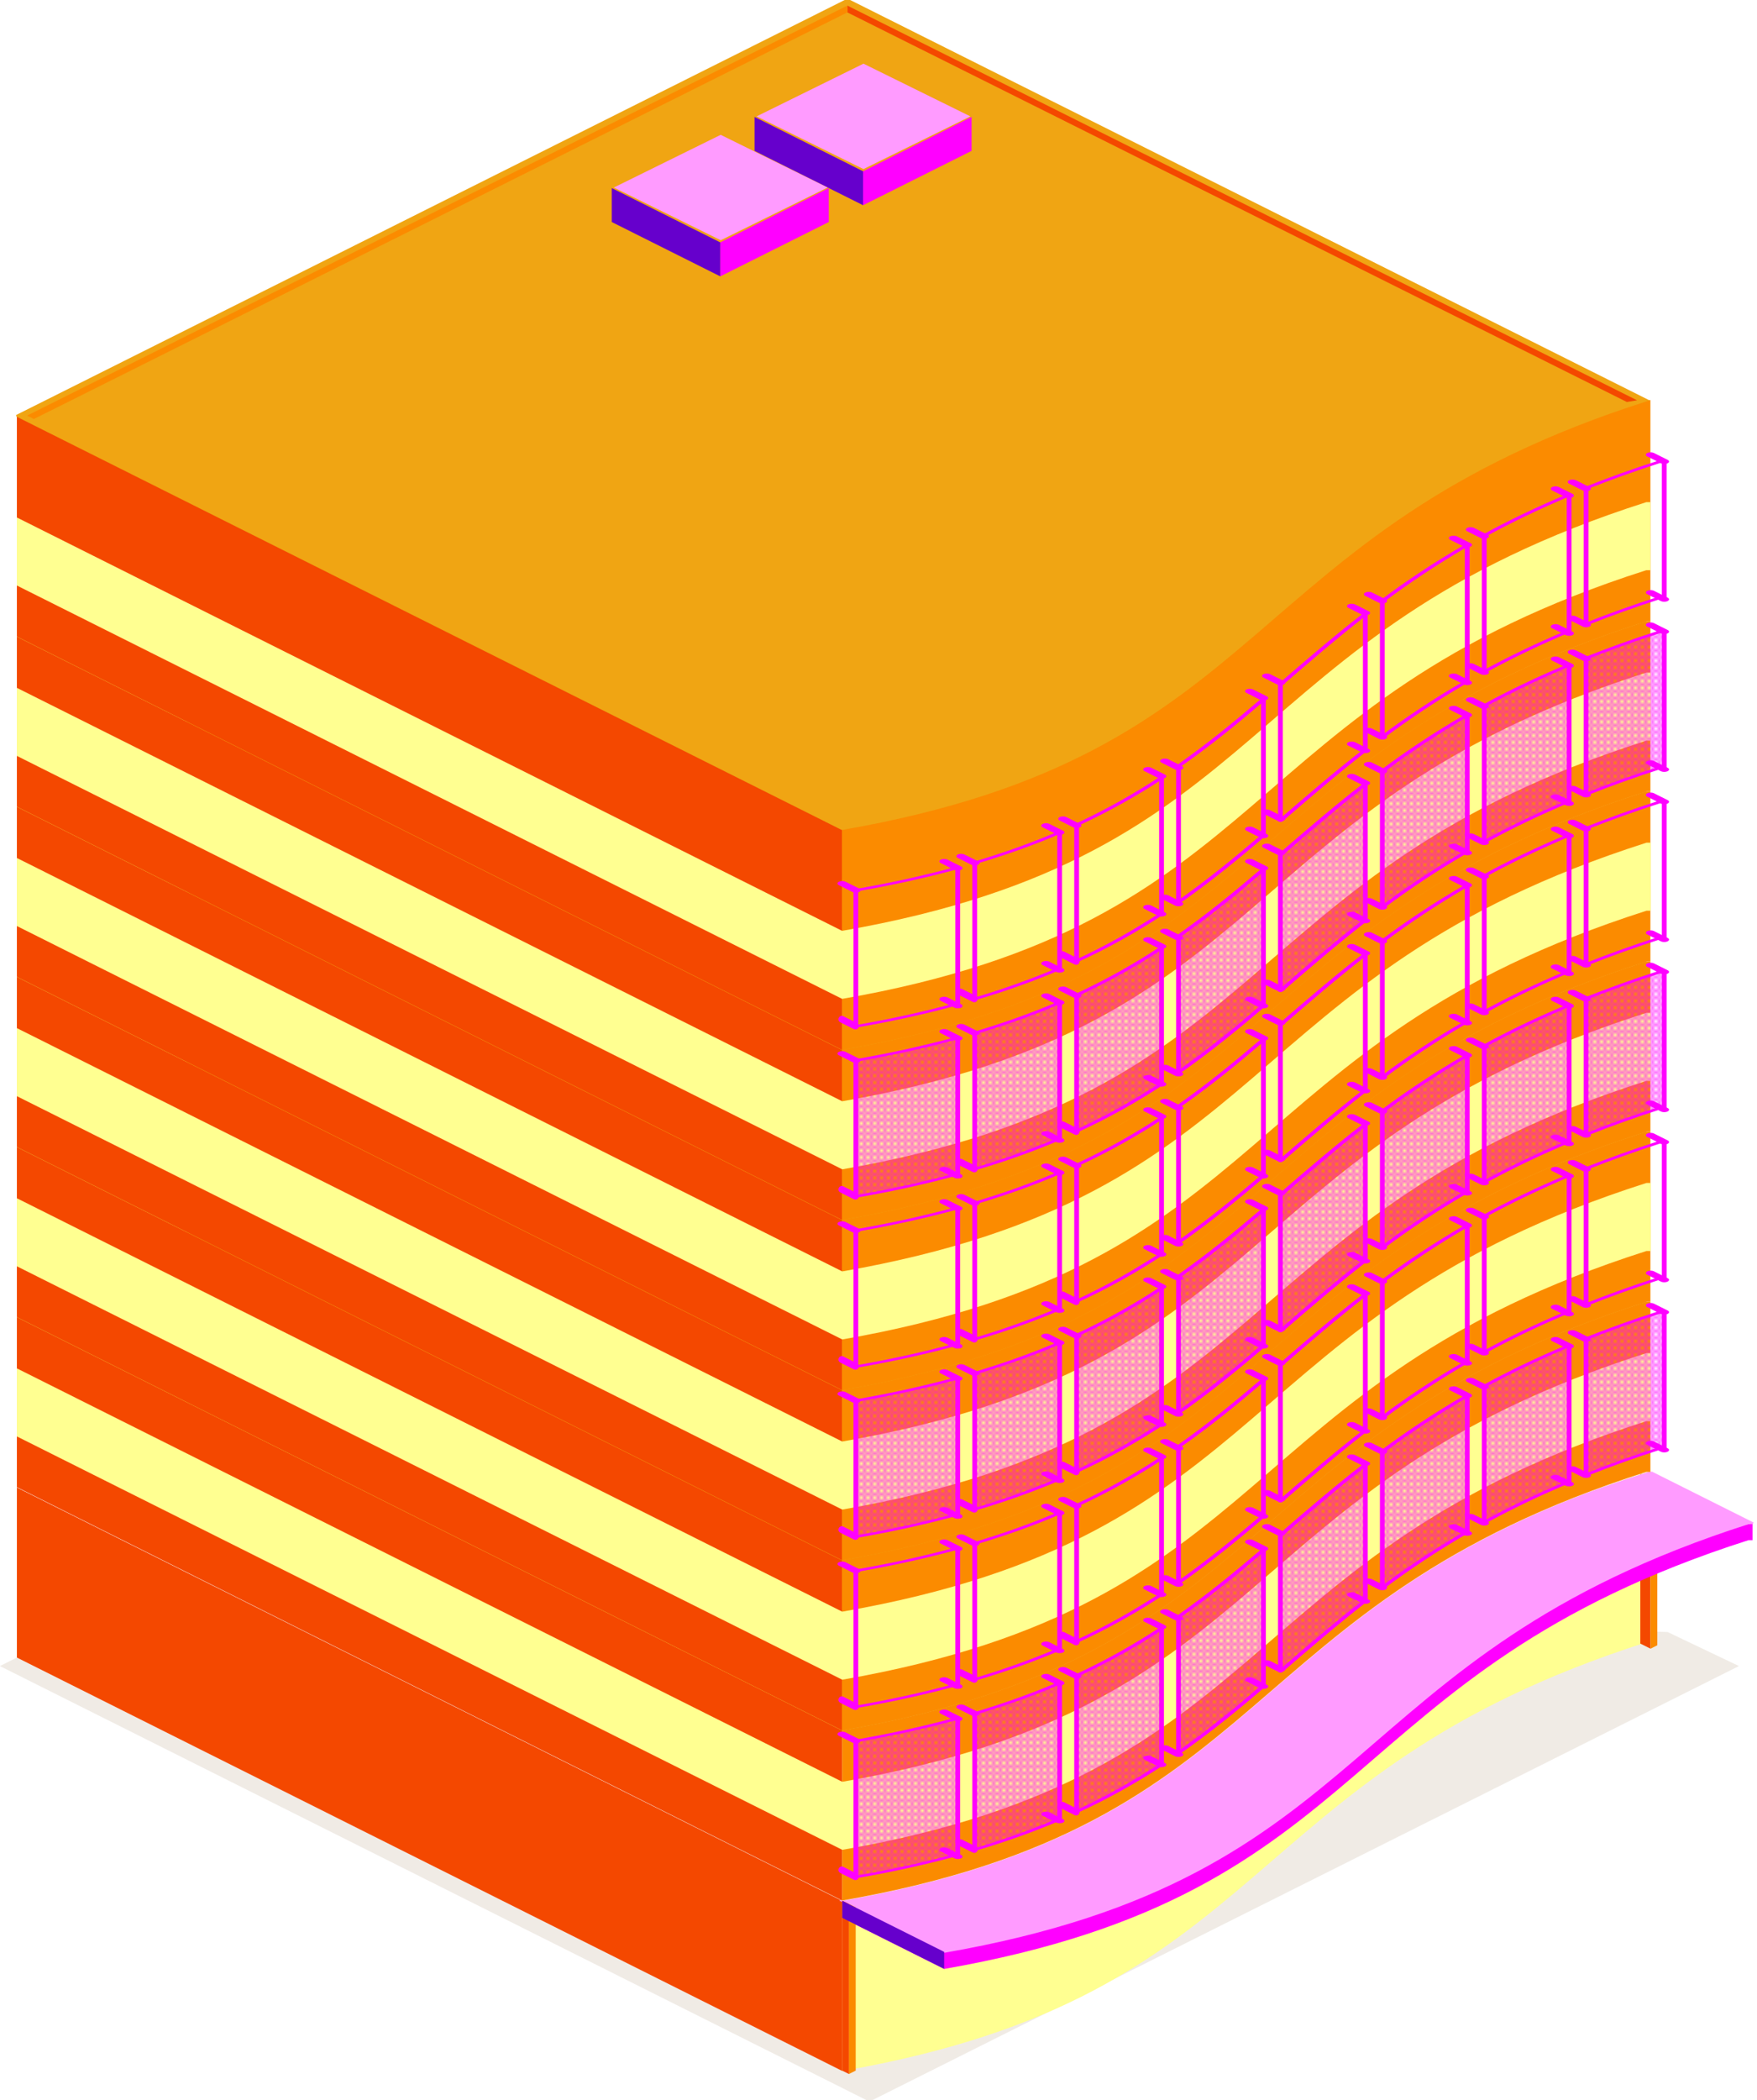 <?xml version="1.0" encoding="UTF-8" standalone="no"?>
<!-- Created with Inkscape (http://www.inkscape.org/) -->

<svg
   xmlns:dc="http://purl.org/dc/elements/1.1/"
   xmlns:cc="http://creativecommons.org/ns#"
   xmlns:rdf="http://www.w3.org/1999/02/22-rdf-syntax-ns#"
   xmlns:svg="http://www.w3.org/2000/svg"
   xmlns="http://www.w3.org/2000/svg"
   xmlns:xlink="http://www.w3.org/1999/xlink"
   xmlns:sodipodi="http://sodipodi.sourceforge.net/DTD/sodipodi-0.dtd"
   xmlns:inkscape="http://www.inkscape.org/namespaces/inkscape"
   width="517.206"
   height="618.06"
   id="svg2"
   version="1.1"
   inkscape:version="0.48.5 r10040"
   sodipodi:docname="2x2-commercial-2.svg">
  <defs
     id="defs4">
    <linearGradient
       inkscape:collect="always"
       id="linearGradient5459">
      <stop
         style="stop-color:#ffffff;stop-opacity:0.218"
         offset="0"
         id="stop5461" />
      <stop
         style="stop-color:#ffffff;stop-opacity:0;"
         offset="1"
         id="stop5463" />
    </linearGradient>
    <linearGradient
       inkscape:collect="always"
       id="linearGradient5449">
      <stop
         style="stop-color:#ffffff;stop-opacity:0.343"
         offset="0"
         id="stop5451" />
      <stop
         style="stop-color:#ffffff;stop-opacity:0;"
         offset="1"
         id="stop5453" />
    </linearGradient>
    <linearGradient
       inkscape:collect="always"
       id="linearGradient4802">
      <stop
         style="stop-color:#6e6e37;stop-opacity:1;"
         offset="0"
         id="stop4804" />
      <stop
         style="stop-color:#30331f;stop-opacity:1"
         offset="1"
         id="stop4806" />
    </linearGradient>
    <linearGradient
       inkscape:collect="always"
       xlink:href="#linearGradient4802"
       id="linearGradient6042"
       gradientUnits="userSpaceOnUse"
       x1="152.771"
       y1="560.222"
       x2="153.328"
       y2="560.222" />
    <linearGradient
       inkscape:collect="always"
       xlink:href="#linearGradient4802"
       id="linearGradient6044"
       gradientUnits="userSpaceOnUse"
       x1="152.771"
       y1="560.222"
       x2="153.328"
       y2="560.222" />
    <linearGradient
       inkscape:collect="always"
       xlink:href="#linearGradient4802"
       id="linearGradient6046"
       gradientUnits="userSpaceOnUse"
       x1="152.771"
       y1="560.222"
       x2="153.328"
       y2="560.222" />
    <linearGradient
       inkscape:collect="always"
       xlink:href="#linearGradient4802"
       id="linearGradient6048"
       gradientUnits="userSpaceOnUse"
       x1="152.771"
       y1="560.222"
       x2="153.328"
       y2="560.222" />
    <linearGradient
       inkscape:collect="always"
       xlink:href="#linearGradient4802"
       id="linearGradient6050"
       gradientUnits="userSpaceOnUse"
       x1="152.771"
       y1="560.222"
       x2="153.328"
       y2="560.222" />
    <linearGradient
       inkscape:collect="always"
       xlink:href="#linearGradient4802"
       id="linearGradient6052"
       gradientUnits="userSpaceOnUse"
       x1="152.771"
       y1="560.222"
       x2="153.328"
       y2="560.222" />
    <linearGradient
       y2="186"
       x2="110"
       y1="186"
       x1="85"
       gradientTransform="translate(-205,5)"
       gradientUnits="userSpaceOnUse"
       id="linearGradient3164"
       xlink:href="#linearGradient5518"
       inkscape:collect="always" />
    <linearGradient
       y2="186"
       x2="110"
       y1="186"
       x1="85"
       gradientTransform="translate(-205,25)"
       gradientUnits="userSpaceOnUse"
       id="linearGradient3161"
       xlink:href="#linearGradient5518"
       inkscape:collect="always" />
    <linearGradient
       y2="186"
       x2="110"
       y1="186"
       x1="85"
       gradientTransform="translate(-205,5)"
       gradientUnits="userSpaceOnUse"
       id="linearGradient3156"
       xlink:href="#linearGradient5518"
       inkscape:collect="always" />
    <linearGradient
       y2="171"
       x2="155"
       y1="171"
       x1="100"
       gradientTransform="translate(-236.038,10.669)"
       gradientUnits="userSpaceOnUse"
       id="linearGradient3152"
       xlink:href="#linearGradient4820"
       inkscape:collect="always" />
    <linearGradient
       y2="160.818"
       x2="140"
       y1="160.818"
       x1="115"
       gradientTransform="translate(-236.038,10.669)"
       gradientUnits="userSpaceOnUse"
       id="linearGradient3150"
       xlink:href="#linearGradient4820"
       inkscape:collect="always" />
    <linearGradient
       y2="264.513"
       x2="-74.66"
       y1="214.258"
       x1="-124.915"
       gradientTransform="matrix(0.895,-0.445,0.895,0.445,-236.038,10.669)"
       gradientUnits="userSpaceOnUse"
       id="linearGradient3147"
       xlink:href="#linearGradient4820"
       inkscape:collect="always" />
    <linearGradient
       y2="264.513"
       x2="-74.66"
       y1="214.258"
       x1="-124.915"
       gradientTransform="matrix(0.895,-0.445,0.895,0.445,-33.538,32.919)"
       gradientUnits="userSpaceOnUse"
       id="linearGradient3144"
       xlink:href="#linearGradient4820"
       inkscape:collect="always" />
    <linearGradient
       y2="171"
       x2="155"
       y1="171"
       x1="100"
       gradientTransform="translate(-33.538,32.919)"
       gradientUnits="userSpaceOnUse"
       id="linearGradient3142"
       xlink:href="#linearGradient4820"
       inkscape:collect="always" />
    <linearGradient
       y2="160.818"
       x2="140"
       y1="160.818"
       x1="115"
       gradientTransform="translate(-33.538,32.919)"
       gradientUnits="userSpaceOnUse"
       id="linearGradient3140"
       xlink:href="#linearGradient4820"
       inkscape:collect="always" />
    <linearGradient
       gradientTransform="matrix(0.895,-0.445,0.895,0.445,-31.038,38.919)"
       gradientUnits="userSpaceOnUse"
       xlink:href="#linearGradient4820"
       id="linearGradient3166"
       y2="264.513"
       x2="-74.66"
       y1="214.258"
       x1="-124.915" />
    <linearGradient
       gradientTransform="translate(0,5)"
       gradientUnits="userSpaceOnUse"
       xlink:href="#linearGradient5518"
       id="linearGradient3163"
       y2="186"
       x2="110"
       y1="186"
       x1="85" />
    <linearGradient
       gradientTransform="matrix(0.895,-0.445,0.895,0.445,-33.538,32.919)"
       gradientUnits="userSpaceOnUse"
       xlink:href="#linearGradient4820"
       id="linearGradient3130"
       y2="264.513"
       x2="-74.66"
       y1="214.258"
       x1="-124.915" />
    <linearGradient
       gradientTransform="translate(-33.538,32.919)"
       gradientUnits="userSpaceOnUse"
       xlink:href="#linearGradient4820"
       id="linearGradient3128"
       y2="171"
       x2="155"
       y1="171"
       x1="100" />
    <linearGradient
       gradientTransform="translate(-33.538,32.919)"
       gradientUnits="userSpaceOnUse"
       xlink:href="#linearGradient4820"
       id="linearGradient3126"
       y2="160.818"
       x2="140"
       y1="160.818"
       x1="115" />
    <linearGradient
       gradientTransform="translate(0,5)"
       gradientUnits="userSpaceOnUse"
       xlink:href="#linearGradient5518"
       id="linearGradient3124"
       y2="186"
       x2="110"
       y1="186"
       x1="85" />
    <linearGradient
       gradientTransform="matrix(0.895,-0.445,0.895,0.445,-31.038,38.919)"
       gradientUnits="userSpaceOnUse"
       xlink:href="#linearGradient4820"
       id="linearGradient3122"
       y2="264.513"
       x2="-74.66"
       y1="214.258"
       x1="-124.915" />
    <linearGradient
       gradientTransform="translate(0,5)"
       gradientUnits="userSpaceOnUse"
       xlink:href="#linearGradient5518"
       id="linearGradient5524"
       y2="186"
       x2="110"
       y1="186"
       x1="85" />
    <linearGradient
       gradientTransform="translate(-31.038,33.919)"
       gradientUnits="userSpaceOnUse"
       xlink:href="#linearGradient4820"
       id="linearGradient5514"
       y2="171"
       x2="155"
       y1="171"
       x1="100" />
    <linearGradient
       gradientTransform="translate(-31.038,33.919)"
       gradientUnits="userSpaceOnUse"
       xlink:href="#linearGradient4820"
       id="linearGradient5512"
       y2="160.818"
       x2="140"
       y1="160.818"
       x1="115" />
    <linearGradient
       gradientTransform="matrix(0.895,-0.445,0.895,0.445,-31.038,38.919)"
       gradientUnits="userSpaceOnUse"
       xlink:href="#linearGradient4820"
       id="linearGradient5509"
       y2="264.513"
       x2="-74.66"
       y1="214.258"
       x1="-124.915" />
    <linearGradient
       gradientTransform="matrix(0.895,-0.445,0.895,0.445,-33.538,32.919)"
       gradientUnits="userSpaceOnUse"
       xlink:href="#linearGradient4820"
       id="linearGradient5506"
       y2="264.513"
       x2="-74.66"
       y1="214.258"
       x1="-124.915" />
    <linearGradient
       gradientTransform="translate(-33.538,32.919)"
       gradientUnits="userSpaceOnUse"
       xlink:href="#linearGradient4820"
       id="linearGradient5504"
       y2="171"
       x2="155"
       y1="171"
       x1="100" />
    <linearGradient
       gradientTransform="translate(-33.538,32.919)"
       gradientUnits="userSpaceOnUse"
       xlink:href="#linearGradient4820"
       id="linearGradient5502"
       y2="160.818"
       x2="140"
       y1="160.818"
       x1="115" />
    <linearGradient
       gradientTransform="translate(143.525,143.525)"
       gradientUnits="userSpaceOnUse"
       xlink:href="#linearGradient4820"
       id="linearGradient5437"
       y2="264.513"
       x2="-74.66"
       y1="214.258"
       x1="-124.915" />
    <linearGradient
       gradientTransform="translate(257.033,0)"
       gradientUnits="userSpaceOnUse"
       xlink:href="#linearGradient4820"
       id="linearGradient5435"
       y2="171"
       x2="155"
       y1="171"
       x1="100" />
    <linearGradient
       gradientTransform="translate(257.033,0)"
       gradientUnits="userSpaceOnUse"
       xlink:href="#linearGradient4820"
       id="linearGradient5433"
       y2="160.818"
       x2="140"
       y1="160.818"
       x1="115" />
    <linearGradient
       gradientTransform="matrix(0.896,-0.444,0.896,0.444,257.033,0)"
       gradientUnits="userSpaceOnUse"
       xlink:href="#linearGradient4767"
       id="linearGradient5431"
       y2="293.129"
       x2="-136.867"
       y1="279.177"
       x1="-150.819" />
    <linearGradient
       gradientTransform="translate(87.371,199.679)"
       gradientUnits="userSpaceOnUse"
       xlink:href="#linearGradient4820"
       id="linearGradient5429"
       y2="264.513"
       x2="-74.66"
       y1="214.258"
       x1="-124.915" />
    <linearGradient
       gradientTransform="translate(257.033,50)"
       gradientUnits="userSpaceOnUse"
       xlink:href="#linearGradient4820"
       id="linearGradient5427"
       y2="171"
       x2="155"
       y1="171"
       x1="100" />
    <linearGradient
       gradientTransform="translate(257.033,50)"
       gradientUnits="userSpaceOnUse"
       xlink:href="#linearGradient4820"
       id="linearGradient5425"
       y2="160.818"
       x2="140"
       y1="160.818"
       x1="115" />
    <linearGradient
       id="linearGradient4767">
      <stop
         offset="0"
         style="stop-color:#6600cc;stop-opacity:1"
         id="stop4769" />
      <stop
         offset="1"
         style="stop-color:#ff00ff;stop-opacity:1"
         id="stop4771" />
    </linearGradient>
    <linearGradient
       id="linearGradient4820">
      <stop
         offset="0"
         style="stop-color:#f44800;stop-opacity:1"
         id="stop4822" />
      <stop
         offset="1"
         style="stop-color:#fb8b00;stop-opacity:1"
         id="stop4824" />
    </linearGradient>
    <linearGradient
       id="linearGradient5518">
      <stop
         offset="0"
         style="stop-color:#6600cc;stop-opacity:1"
         id="stop5520" />
      <stop
         offset="1"
         style="stop-color:#ff00ff;stop-opacity:1"
         id="stop5522" />
    </linearGradient>
    <linearGradient
       inkscape:collect="always"
       xlink:href="#linearGradient5449"
       id="linearGradient6391"
       gradientUnits="userSpaceOnUse"
       x1="517"
       y1="524.608"
       x2="526"
       y2="604.858"
       gradientTransform="matrix(4,0,0,4,-1341.04,-2370.053)" />
    <linearGradient
       inkscape:collect="always"
       xlink:href="#linearGradient5459"
       id="linearGradient6512"
       gradientUnits="userSpaceOnUse"
       x1="623.087"
       y1="598.013"
       x2="674.185"
       y2="651.222"
       gradientTransform="matrix(4,0,0,4,-1341.04,-2370.053)" />
    <linearGradient
       gradientUnits="userSpaceOnUse"
       y2="35.825"
       x2="169.278"
       y1="41.305"
       x1="167.261"
       id="linearGradient6729"
       xlink:href="#linearGradient6723"
       inkscape:collect="always" />
    <linearGradient
       gradientUnits="userSpaceOnUse"
       y2="37.195"
       x2="168.659"
       y1="38.697"
       x1="165.096"
       id="linearGradient6721"
       xlink:href="#linearGradient6715"
       inkscape:collect="always" />
    <linearGradient
       id="linearGradient6715"
       inkscape:collect="always">
      <stop
         id="stop6717"
         offset="0"
         style="stop-color:#888888;stop-opacity:1" />
      <stop
         id="stop6719"
         offset="1"
         style="stop-color:#eeeeee;stop-opacity:1" />
    </linearGradient>
    <linearGradient
       id="linearGradient6723"
       inkscape:collect="always">
      <stop
         id="stop6725"
         offset="0"
         style="stop-color:#5a5a5a;stop-opacity:1" />
      <stop
         id="stop6727"
         offset="1"
         style="stop-color:#cccccf;stop-opacity:1" />
    </linearGradient>
    <linearGradient
       inkscape:collect="always"
       xlink:href="#linearGradient5459"
       id="linearGradient7701"
       gradientUnits="userSpaceOnUse"
       gradientTransform="matrix(4,0,0,4,-1341.04,-2370.053)"
       x1="623.087"
       y1="598.013"
       x2="674.185"
       y2="651.222" />
    <linearGradient
       inkscape:collect="always"
       xlink:href="#linearGradient5449"
       id="linearGradient7703"
       gradientUnits="userSpaceOnUse"
       gradientTransform="matrix(4,0,0,4,-1341.04,-2370.053)"
       x1="517"
       y1="524.608"
       x2="526"
       y2="604.858" />
    <linearGradient
       inkscape:collect="always"
       xlink:href="#linearGradient4802"
       id="linearGradient7705"
       gradientUnits="userSpaceOnUse"
       x1="152.771"
       y1="560.222"
       x2="153.328"
       y2="560.222" />
    <linearGradient
       inkscape:collect="always"
       xlink:href="#linearGradient4802"
       id="linearGradient7707"
       gradientUnits="userSpaceOnUse"
       x1="152.771"
       y1="560.222"
       x2="153.328"
       y2="560.222" />
    <linearGradient
       inkscape:collect="always"
       xlink:href="#linearGradient4802"
       id="linearGradient7709"
       gradientUnits="userSpaceOnUse"
       x1="152.771"
       y1="560.222"
       x2="153.328"
       y2="560.222" />
    <linearGradient
       inkscape:collect="always"
       xlink:href="#linearGradient4802"
       id="linearGradient7711"
       gradientUnits="userSpaceOnUse"
       x1="152.771"
       y1="560.222"
       x2="153.328"
       y2="560.222" />
    <linearGradient
       inkscape:collect="always"
       xlink:href="#linearGradient4802"
       id="linearGradient7713"
       gradientUnits="userSpaceOnUse"
       x1="152.771"
       y1="560.222"
       x2="153.328"
       y2="560.222" />
    <linearGradient
       inkscape:collect="always"
       xlink:href="#linearGradient4802"
       id="linearGradient7715"
       gradientUnits="userSpaceOnUse"
       x1="152.771"
       y1="560.222"
       x2="153.328"
       y2="560.222" />
    <linearGradient
       y2="769.362"
       x2="278"
       y1="769.362"
       x1="271"
       gradientTransform="translate(-77,-38)"
       gradientUnits="userSpaceOnUse"
       id="linearGradient5680"
       xlink:href="#linearGradient5658"
       inkscape:collect="always" />
    <linearGradient
       y2="769.362"
       x2="278"
       y1="769.362"
       x1="271"
       gradientTransform="translate(-153,-76)"
       gradientUnits="userSpaceOnUse"
       id="linearGradient5676"
       xlink:href="#linearGradient5658"
       inkscape:collect="always" />
    <linearGradient
       gradientTransform="translate(-222,-112)"
       y2="769.362"
       x2="278"
       y1="769.362"
       x1="271"
       gradientUnits="userSpaceOnUse"
       id="linearGradient5672"
       xlink:href="#linearGradient5658"
       inkscape:collect="always" />
    <linearGradient
       gradientTransform="translate(230,-115)"
       y2="769.362"
       x2="278"
       y1="769.362"
       x1="271"
       gradientUnits="userSpaceOnUse"
       id="linearGradient5668"
       xlink:href="#linearGradient5658"
       inkscape:collect="always" />
    <linearGradient
       gradientUnits="userSpaceOnUse"
       y2="769.362"
       x2="278"
       y1="769.362"
       x1="271"
       id="linearGradient5664"
       xlink:href="#linearGradient5658"
       inkscape:collect="always" />
    <linearGradient
       id="linearGradient5658"
       inkscape:collect="always">
      <stop
         id="stop5660"
         offset="0"
         style="stop-color:#4d4d4d;stop-opacity:1" />
      <stop
         id="stop5662"
         offset="1"
         style="stop-color:#b3b3b3;stop-opacity:1" />
    </linearGradient>
    <linearGradient
       inkscape:collect="always"
       id="linearGradient5459-9">
      <stop
         style="stop-color:#ffffff;stop-opacity:0.218"
         offset="0"
         id="stop5461-5" />
      <stop
         style="stop-color:#ffffff;stop-opacity:0;"
         offset="1"
         id="stop5463-2" />
    </linearGradient>
    <linearGradient
       inkscape:collect="always"
       id="linearGradient5449-2">
      <stop
         style="stop-color:#ffffff;stop-opacity:0.343"
         offset="0"
         id="stop5451-8" />
      <stop
         style="stop-color:#ffffff;stop-opacity:0;"
         offset="1"
         id="stop5453-3" />
    </linearGradient>
    <linearGradient
       inkscape:collect="always"
       id="linearGradient4802-5">
      <stop
         style="stop-color:#6e6e37;stop-opacity:1;"
         offset="0"
         id="stop4804-6" />
      <stop
         style="stop-color:#30331f;stop-opacity:1"
         offset="1"
         id="stop4806-3" />
    </linearGradient>
    <linearGradient
       inkscape:collect="always"
       xlink:href="#linearGradient4802-5"
       id="linearGradient6042-2"
       gradientUnits="userSpaceOnUse"
       x1="152.771"
       y1="560.222"
       x2="153.328"
       y2="560.222" />
    <linearGradient
       inkscape:collect="always"
       xlink:href="#linearGradient4802-5"
       id="linearGradient6044-9"
       gradientUnits="userSpaceOnUse"
       x1="152.771"
       y1="560.222"
       x2="153.328"
       y2="560.222" />
    <linearGradient
       inkscape:collect="always"
       xlink:href="#linearGradient4802-5"
       id="linearGradient6046-9"
       gradientUnits="userSpaceOnUse"
       x1="152.771"
       y1="560.222"
       x2="153.328"
       y2="560.222" />
    <linearGradient
       inkscape:collect="always"
       xlink:href="#linearGradient4802-5"
       id="linearGradient6048-8"
       gradientUnits="userSpaceOnUse"
       x1="152.771"
       y1="560.222"
       x2="153.328"
       y2="560.222" />
    <linearGradient
       inkscape:collect="always"
       xlink:href="#linearGradient4802-5"
       id="linearGradient6050-1"
       gradientUnits="userSpaceOnUse"
       x1="152.771"
       y1="560.222"
       x2="153.328"
       y2="560.222" />
    <linearGradient
       inkscape:collect="always"
       xlink:href="#linearGradient4802-5"
       id="linearGradient6052-4"
       gradientUnits="userSpaceOnUse"
       x1="152.771"
       y1="560.222"
       x2="153.328"
       y2="560.222" />
    <linearGradient
       y2="186"
       x2="110"
       y1="186"
       x1="85"
       gradientTransform="translate(-205,5)"
       gradientUnits="userSpaceOnUse"
       id="linearGradient3164-0"
       xlink:href="#linearGradient5518-0"
       inkscape:collect="always" />
    <linearGradient
       y2="186"
       x2="110"
       y1="186"
       x1="85"
       gradientTransform="translate(-205,25)"
       gradientUnits="userSpaceOnUse"
       id="linearGradient3161-8"
       xlink:href="#linearGradient5518-0"
       inkscape:collect="always" />
    <linearGradient
       y2="186"
       x2="110"
       y1="186"
       x1="85"
       gradientTransform="translate(-205,5)"
       gradientUnits="userSpaceOnUse"
       id="linearGradient3156-1"
       xlink:href="#linearGradient5518-0"
       inkscape:collect="always" />
    <linearGradient
       y2="171"
       x2="155"
       y1="171"
       x1="100"
       gradientTransform="translate(-236.038,10.669)"
       gradientUnits="userSpaceOnUse"
       id="linearGradient3152-2"
       xlink:href="#linearGradient4820-4"
       inkscape:collect="always" />
    <linearGradient
       y2="160.818"
       x2="140"
       y1="160.818"
       x1="115"
       gradientTransform="translate(-236.038,10.669)"
       gradientUnits="userSpaceOnUse"
       id="linearGradient3150-2"
       xlink:href="#linearGradient4820-4"
       inkscape:collect="always" />
    <linearGradient
       y2="264.513"
       x2="-74.66"
       y1="214.258"
       x1="-124.915"
       gradientTransform="matrix(0.895,-0.445,0.895,0.445,-236.038,10.669)"
       gradientUnits="userSpaceOnUse"
       id="linearGradient3147-8"
       xlink:href="#linearGradient4820-4"
       inkscape:collect="always" />
    <linearGradient
       y2="264.513"
       x2="-74.66"
       y1="214.258"
       x1="-124.915"
       gradientTransform="matrix(0.895,-0.445,0.895,0.445,-33.538,32.919)"
       gradientUnits="userSpaceOnUse"
       id="linearGradient3144-8"
       xlink:href="#linearGradient4820-4"
       inkscape:collect="always" />
    <linearGradient
       y2="171"
       x2="155"
       y1="171"
       x1="100"
       gradientTransform="translate(-33.538,32.919)"
       gradientUnits="userSpaceOnUse"
       id="linearGradient3142-6"
       xlink:href="#linearGradient4820-4"
       inkscape:collect="always" />
    <linearGradient
       y2="160.818"
       x2="140"
       y1="160.818"
       x1="115"
       gradientTransform="translate(-33.538,32.919)"
       gradientUnits="userSpaceOnUse"
       id="linearGradient3140-8"
       xlink:href="#linearGradient4820-4"
       inkscape:collect="always" />
    <linearGradient
       gradientTransform="matrix(0.895,-0.445,0.895,0.445,-31.038,38.919)"
       gradientUnits="userSpaceOnUse"
       xlink:href="#linearGradient4820-4"
       id="linearGradient3166-2"
       y2="264.513"
       x2="-74.66"
       y1="214.258"
       x1="-124.915" />
    <linearGradient
       gradientTransform="translate(0,5)"
       gradientUnits="userSpaceOnUse"
       xlink:href="#linearGradient5518-0"
       id="linearGradient3163-6"
       y2="186"
       x2="110"
       y1="186"
       x1="85" />
    <linearGradient
       gradientTransform="matrix(0.895,-0.445,0.895,0.445,-33.538,32.919)"
       gradientUnits="userSpaceOnUse"
       xlink:href="#linearGradient4820-4"
       id="linearGradient3130-2"
       y2="264.513"
       x2="-74.66"
       y1="214.258"
       x1="-124.915" />
    <linearGradient
       gradientTransform="translate(-33.538,32.919)"
       gradientUnits="userSpaceOnUse"
       xlink:href="#linearGradient4820-4"
       id="linearGradient3128-6"
       y2="171"
       x2="155"
       y1="171"
       x1="100" />
    <linearGradient
       gradientTransform="translate(-33.538,32.919)"
       gradientUnits="userSpaceOnUse"
       xlink:href="#linearGradient4820-4"
       id="linearGradient3126-4"
       y2="160.818"
       x2="140"
       y1="160.818"
       x1="115" />
    <linearGradient
       gradientTransform="translate(0,5)"
       gradientUnits="userSpaceOnUse"
       xlink:href="#linearGradient5518-0"
       id="linearGradient3124-9"
       y2="186"
       x2="110"
       y1="186"
       x1="85" />
    <linearGradient
       gradientTransform="matrix(0.895,-0.445,0.895,0.445,-31.038,38.919)"
       gradientUnits="userSpaceOnUse"
       xlink:href="#linearGradient4820-4"
       id="linearGradient3122-3"
       y2="264.513"
       x2="-74.66"
       y1="214.258"
       x1="-124.915" />
    <linearGradient
       gradientTransform="translate(0,5)"
       gradientUnits="userSpaceOnUse"
       xlink:href="#linearGradient5518-0"
       id="linearGradient5524-6"
       y2="186"
       x2="110"
       y1="186"
       x1="85" />
    <linearGradient
       gradientTransform="translate(-31.038,33.919)"
       gradientUnits="userSpaceOnUse"
       xlink:href="#linearGradient4820-4"
       id="linearGradient5514-4"
       y2="171"
       x2="155"
       y1="171"
       x1="100" />
    <linearGradient
       gradientTransform="translate(-31.038,33.919)"
       gradientUnits="userSpaceOnUse"
       xlink:href="#linearGradient4820-4"
       id="linearGradient5512-6"
       y2="160.818"
       x2="140"
       y1="160.818"
       x1="115" />
    <linearGradient
       gradientTransform="matrix(0.895,-0.445,0.895,0.445,-31.038,38.919)"
       gradientUnits="userSpaceOnUse"
       xlink:href="#linearGradient4820-4"
       id="linearGradient5509-0"
       y2="264.513"
       x2="-74.66"
       y1="214.258"
       x1="-124.915" />
    <linearGradient
       gradientTransform="matrix(0.895,-0.445,0.895,0.445,-33.538,32.919)"
       gradientUnits="userSpaceOnUse"
       xlink:href="#linearGradient4820-4"
       id="linearGradient5506-2"
       y2="264.513"
       x2="-74.66"
       y1="214.258"
       x1="-124.915" />
    <linearGradient
       gradientTransform="translate(-33.538,32.919)"
       gradientUnits="userSpaceOnUse"
       xlink:href="#linearGradient4820-4"
       id="linearGradient5504-5"
       y2="171"
       x2="155"
       y1="171"
       x1="100" />
    <linearGradient
       gradientTransform="translate(-33.538,32.919)"
       gradientUnits="userSpaceOnUse"
       xlink:href="#linearGradient4820-4"
       id="linearGradient5502-8"
       y2="160.818"
       x2="140"
       y1="160.818"
       x1="115" />
    <linearGradient
       gradientTransform="translate(143.525,143.525)"
       gradientUnits="userSpaceOnUse"
       xlink:href="#linearGradient4820-4"
       id="linearGradient5437-5"
       y2="264.513"
       x2="-74.66"
       y1="214.258"
       x1="-124.915" />
    <linearGradient
       gradientTransform="translate(257.033,0)"
       gradientUnits="userSpaceOnUse"
       xlink:href="#linearGradient4820-4"
       id="linearGradient5435-4"
       y2="171"
       x2="155"
       y1="171"
       x1="100" />
    <linearGradient
       gradientTransform="translate(257.033,0)"
       gradientUnits="userSpaceOnUse"
       xlink:href="#linearGradient4820-4"
       id="linearGradient5433-2"
       y2="160.818"
       x2="140"
       y1="160.818"
       x1="115" />
    <linearGradient
       gradientTransform="matrix(0.896,-0.444,0.896,0.444,257.033,0)"
       gradientUnits="userSpaceOnUse"
       xlink:href="#linearGradient4767-6"
       id="linearGradient5431-6"
       y2="293.129"
       x2="-136.867"
       y1="279.177"
       x1="-150.819" />
    <linearGradient
       gradientTransform="translate(87.371,199.679)"
       gradientUnits="userSpaceOnUse"
       xlink:href="#linearGradient4820-4"
       id="linearGradient5429-5"
       y2="264.513"
       x2="-74.66"
       y1="214.258"
       x1="-124.915" />
    <linearGradient
       gradientTransform="translate(257.033,50)"
       gradientUnits="userSpaceOnUse"
       xlink:href="#linearGradient4820-4"
       id="linearGradient5427-8"
       y2="171"
       x2="155"
       y1="171"
       x1="100" />
    <linearGradient
       gradientTransform="translate(257.033,50)"
       gradientUnits="userSpaceOnUse"
       xlink:href="#linearGradient4820-4"
       id="linearGradient5425-2"
       y2="160.818"
       x2="140"
       y1="160.818"
       x1="115" />
    <linearGradient
       id="linearGradient4767-6">
      <stop
         offset="0"
         style="stop-color:#6600cc;stop-opacity:1"
         id="stop4769-6" />
      <stop
         offset="1"
         style="stop-color:#ff00ff;stop-opacity:1"
         id="stop4771-3" />
    </linearGradient>
    <linearGradient
       id="linearGradient4820-4">
      <stop
         offset="0"
         style="stop-color:#f44800;stop-opacity:1"
         id="stop4822-3" />
      <stop
         offset="1"
         style="stop-color:#fb8b00;stop-opacity:1"
         id="stop4824-0" />
    </linearGradient>
    <linearGradient
       id="linearGradient5518-0">
      <stop
         offset="0"
         style="stop-color:#6600cc;stop-opacity:1"
         id="stop5520-4" />
      <stop
         offset="1"
         style="stop-color:#ff00ff;stop-opacity:1"
         id="stop5522-0" />
    </linearGradient>
    <linearGradient
       inkscape:collect="always"
       xlink:href="#linearGradient5449-2"
       id="linearGradient6391-3"
       gradientUnits="userSpaceOnUse"
       x1="517"
       y1="524.608"
       x2="526"
       y2="604.858"
       gradientTransform="matrix(4,0,0,4,-1341.04,-2370.053)" />
    <linearGradient
       inkscape:collect="always"
       xlink:href="#linearGradient5459-9"
       id="linearGradient6512-6"
       gradientUnits="userSpaceOnUse"
       x1="623.087"
       y1="598.013"
       x2="674.185"
       y2="651.222"
       gradientTransform="matrix(4,0,0,4,-1341.04,-2370.053)" />
    <linearGradient
       gradientUnits="userSpaceOnUse"
       y2="35.825"
       x2="169.278"
       y1="41.305"
       x1="167.261"
       id="linearGradient6729-1"
       xlink:href="#linearGradient6723-2"
       inkscape:collect="always" />
    <linearGradient
       gradientUnits="userSpaceOnUse"
       y2="37.195"
       x2="168.659"
       y1="38.697"
       x1="165.096"
       id="linearGradient6721-3"
       xlink:href="#linearGradient6715-2"
       inkscape:collect="always" />
    <linearGradient
       id="linearGradient6715-2"
       inkscape:collect="always">
      <stop
         id="stop6717-6"
         offset="0"
         style="stop-color:#888888;stop-opacity:1" />
      <stop
         id="stop6719-0"
         offset="1"
         style="stop-color:#eeeeee;stop-opacity:1" />
    </linearGradient>
    <linearGradient
       id="linearGradient6723-2"
       inkscape:collect="always">
      <stop
         id="stop6725-6"
         offset="0"
         style="stop-color:#5a5a5a;stop-opacity:1" />
      <stop
         id="stop6727-7"
         offset="1"
         style="stop-color:#cccccf;stop-opacity:1" />
    </linearGradient>
    <linearGradient
       inkscape:collect="always"
       xlink:href="#linearGradient5459-9"
       id="linearGradient7701-1"
       gradientUnits="userSpaceOnUse"
       gradientTransform="matrix(4,0,0,4,-1341.04,-2370.053)"
       x1="623.087"
       y1="598.013"
       x2="674.185"
       y2="651.222" />
    <linearGradient
       inkscape:collect="always"
       xlink:href="#linearGradient5449-2"
       id="linearGradient7703-0"
       gradientUnits="userSpaceOnUse"
       gradientTransform="matrix(4,0,0,4,-1341.04,-2370.053)"
       x1="517"
       y1="524.608"
       x2="526"
       y2="604.858" />
    <linearGradient
       inkscape:collect="always"
       xlink:href="#linearGradient4802-5"
       id="linearGradient7705-4"
       gradientUnits="userSpaceOnUse"
       x1="152.771"
       y1="560.222"
       x2="153.328"
       y2="560.222" />
    <linearGradient
       inkscape:collect="always"
       xlink:href="#linearGradient4802-5"
       id="linearGradient7707-9"
       gradientUnits="userSpaceOnUse"
       x1="152.771"
       y1="560.222"
       x2="153.328"
       y2="560.222" />
    <linearGradient
       inkscape:collect="always"
       xlink:href="#linearGradient4802-5"
       id="linearGradient7709-4"
       gradientUnits="userSpaceOnUse"
       x1="152.771"
       y1="560.222"
       x2="153.328"
       y2="560.222" />
    <linearGradient
       inkscape:collect="always"
       xlink:href="#linearGradient4802-5"
       id="linearGradient7711-7"
       gradientUnits="userSpaceOnUse"
       x1="152.771"
       y1="560.222"
       x2="153.328"
       y2="560.222" />
    <linearGradient
       inkscape:collect="always"
       xlink:href="#linearGradient4802-5"
       id="linearGradient7713-9"
       gradientUnits="userSpaceOnUse"
       x1="152.771"
       y1="560.222"
       x2="153.328"
       y2="560.222" />
    <linearGradient
       inkscape:collect="always"
       xlink:href="#linearGradient4802-5"
       id="linearGradient7715-4"
       gradientUnits="userSpaceOnUse"
       x1="152.771"
       y1="560.222"
       x2="153.328"
       y2="560.222" />
    <pattern
       patternUnits="userSpaceOnUse"
       width="2"
       height="2"
       patternTransform="matrix(0.707,0.707,-1.414,1.414,751.862,963.072)"
       id="pattern5508">
      <g
         id="g5504"
         transform="matrix(0.707,-0.354,0.707,0.354,-1212.642,-74.674)">
        <rect
           style="fill:#000000;fill-opacity:0.335;stroke:none"
           id="rect5461"
           width="1"
           height="1"
           x="1032"
           y="486.06"
           transform="matrix(0.707,0.707,-1.414,1.414,709.521,-454.055)" />
        <rect
           style="fill:#000000;fill-opacity:0.335;stroke:none"
           id="rect5463"
           width="1"
           height="1"
           x="1033"
           y="487.06"
           transform="matrix(0.707,0.707,-1.414,1.414,709.521,-454.055)" />
      </g>
    </pattern>
    <pattern
       patternUnits="userSpaceOnUse"
       width="2"
       height="2"
       patternTransform="matrix(0.707,0.707,-1.414,1.414,467.605,956.001)"
       id="pattern5812">
      <g
         id="g5808"
         transform="matrix(0.707,-0.354,0.707,0.354,-1006.642,-172.674)">
        <rect
           style="fill:#ff00ff;fill-opacity:1;stroke:none"
           id="rect5804"
           width="1"
           height="1"
           x="1041"
           y="466.06"
           transform="matrix(0.707,0.707,-1.414,1.414,390.616,-439.206)" />
        <rect
           style="fill:#ff00ff;fill-opacity:1;stroke:none"
           id="rect5806"
           width="1"
           height="1"
           x="1042"
           y="467.06"
           transform="matrix(0.707,0.707,-1.414,1.414,390.616,-439.206)" />
      </g>
    </pattern>
    <pattern
       inkscape:collect="always"
       xlink:href="#pattern5854-5"
       id="pattern5856-5"
       patternTransform="matrix(0.707,0.707,-1.414,1.414,467.605,956.001)" />
    <pattern
       inkscape:collect="always"
       xlink:href="#pattern5852-7"
       id="pattern5854-5"
       patternTransform="matrix(0.707,0.707,-1.414,1.414,471.141,959.537)" />
    <pattern
       inkscape:collect="always"
       xlink:href="#pattern5850-1"
       id="pattern5852-7"
       patternTransform="matrix(0.707,0.707,-1.414,1.414,474.677,963.072)" />
    <pattern
       inkscape:collect="always"
       xlink:href="#pattern5848-2"
       id="pattern5850-1"
       patternTransform="matrix(0.707,0.707,-1.414,1.414,478.212,966.608)" />
    <pattern
       inkscape:collect="always"
       xlink:href="#pattern5846-4"
       id="pattern5848-2"
       patternTransform="matrix(0.707,0.707,-1.414,1.414,481.748,970.143)" />
    <pattern
       inkscape:collect="always"
       xlink:href="#pattern5844-4"
       id="pattern5846-4"
       patternTransform="matrix(0.707,0.707,-1.414,1.414,478.212,966.608)" />
    <pattern
       inkscape:collect="always"
       xlink:href="#pattern5842-7"
       id="pattern5844-4"
       patternTransform="matrix(0.707,0.707,-1.414,1.414,474.677,963.072)" />
    <pattern
       inkscape:collect="always"
       xlink:href="#pattern5840-1"
       id="pattern5842-7"
       patternTransform="matrix(0.707,0.707,-1.414,1.414,471.141,959.537)" />
    <pattern
       inkscape:collect="always"
       xlink:href="#pattern5838-5"
       id="pattern5840-1"
       patternTransform="matrix(0.707,0.707,-1.414,1.414,467.605,956.001)" />
    <pattern
       inkscape:collect="always"
       xlink:href="#pattern5836-2"
       id="pattern5838-5"
       patternTransform="matrix(0.707,0.707,-1.414,1.414,471.141,959.537)" />
    <pattern
       inkscape:collect="always"
       xlink:href="#pattern5834-3"
       id="pattern5836-2"
       patternTransform="matrix(0.707,0.707,-1.414,1.414,474.677,963.072)" />
    <pattern
       inkscape:collect="always"
       xlink:href="#pattern5812-9"
       id="pattern5834-3"
       patternTransform="matrix(0.707,0.707,-1.414,1.414,471.141,959.537)" />
    <pattern
       patternUnits="userSpaceOnUse"
       width="2"
       height="2"
       patternTransform="matrix(0.707,0.707,-1.414,1.414,467.605,956.001)"
       id="pattern5812-9">
      <g
         id="g5808-7"
         transform="matrix(0.707,-0.354,0.707,0.354,-1006.642,-172.674)">
        <rect
           style="fill:#ff00ff;fill-opacity:1;stroke:none"
           id="rect5804-4"
           width="1"
           height="1"
           x="1041"
           y="466.06"
           transform="matrix(0.707,0.707,-1.414,1.414,390.616,-439.206)" />
        <rect
           style="fill:#ff00ff;fill-opacity:1;stroke:none"
           id="rect5806-8"
           width="1"
           height="1"
           x="1042"
           y="467.06"
           transform="matrix(0.707,0.707,-1.414,1.414,390.616,-439.206)" />
      </g>
    </pattern>
    <pattern
       patternUnits="userSpaceOnUse"
       width="2"
       height="2"
       patternTransform="matrix(0.707,0.707,-1.414,1.414,467.605,956.001)"
       id="pattern5933">
      <g
         id="g5935"
         transform="matrix(0.707,-0.354,0.707,0.354,-1006.642,-172.674)">
        <rect
           style="fill:#ff00ff;fill-opacity:1;stroke:none"
           id="rect5937"
           width="1"
           height="1"
           x="1041"
           y="466.06"
           transform="matrix(0.707,0.707,-1.414,1.414,390.616,-439.206)" />
        <rect
           style="fill:#ff00ff;fill-opacity:1;stroke:none"
           id="rect5939"
           width="1"
           height="1"
           x="1042"
           y="467.06"
           transform="matrix(0.707,0.707,-1.414,1.414,390.616,-439.206)" />
      </g>
    </pattern>
    <pattern
       inkscape:collect="always"
       xlink:href="#pattern5854-5-8"
       id="pattern5856-5-9"
       patternTransform="matrix(0.707,0.707,-1.414,1.414,467.605,956.001)" />
    <pattern
       inkscape:collect="always"
       xlink:href="#pattern5852-7-2"
       id="pattern5854-5-8"
       patternTransform="matrix(0.707,0.707,-1.414,1.414,471.141,959.537)" />
    <pattern
       inkscape:collect="always"
       xlink:href="#pattern5850-1-1"
       id="pattern5852-7-2"
       patternTransform="matrix(0.707,0.707,-1.414,1.414,474.677,963.072)" />
    <pattern
       inkscape:collect="always"
       xlink:href="#pattern5848-2-4"
       id="pattern5850-1-1"
       patternTransform="matrix(0.707,0.707,-1.414,1.414,478.212,966.608)" />
    <pattern
       inkscape:collect="always"
       xlink:href="#pattern5846-4-6"
       id="pattern5848-2-4"
       patternTransform="matrix(0.707,0.707,-1.414,1.414,481.748,970.143)" />
    <pattern
       inkscape:collect="always"
       xlink:href="#pattern5844-4-8"
       id="pattern5846-4-6"
       patternTransform="matrix(0.707,0.707,-1.414,1.414,478.212,966.608)" />
    <pattern
       inkscape:collect="always"
       xlink:href="#pattern5842-7-8"
       id="pattern5844-4-8"
       patternTransform="matrix(0.707,0.707,-1.414,1.414,474.677,963.072)" />
    <pattern
       inkscape:collect="always"
       xlink:href="#pattern5840-1-4"
       id="pattern5842-7-8"
       patternTransform="matrix(0.707,0.707,-1.414,1.414,471.141,959.537)" />
    <pattern
       inkscape:collect="always"
       xlink:href="#pattern5838-5-6"
       id="pattern5840-1-4"
       patternTransform="matrix(0.707,0.707,-1.414,1.414,467.605,956.001)" />
    <pattern
       inkscape:collect="always"
       xlink:href="#pattern5836-2-7"
       id="pattern5838-5-6"
       patternTransform="matrix(0.707,0.707,-1.414,1.414,471.141,959.537)" />
    <pattern
       inkscape:collect="always"
       xlink:href="#pattern5834-3-7"
       id="pattern5836-2-7"
       patternTransform="matrix(0.707,0.707,-1.414,1.414,474.677,963.072)" />
    <pattern
       inkscape:collect="always"
       xlink:href="#pattern5812-9-9"
       id="pattern5834-3-7"
       patternTransform="matrix(0.707,0.707,-1.414,1.414,471.141,959.537)" />
    <pattern
       patternUnits="userSpaceOnUse"
       width="2"
       height="2"
       patternTransform="matrix(0.707,0.707,-1.414,1.414,467.605,956.001)"
       id="pattern5812-9-9">
      <g
         id="g5808-7-9"
         transform="matrix(0.707,-0.354,0.707,0.354,-1006.642,-172.674)">
        <rect
           style="fill:#ff00ff;fill-opacity:1;stroke:none"
           id="rect5804-4-5"
           width="1"
           height="1"
           x="1041"
           y="466.06"
           transform="matrix(0.707,0.707,-1.414,1.414,390.616,-439.206)" />
        <rect
           style="fill:#ff00ff;fill-opacity:1;stroke:none"
           id="rect5806-8-5"
           width="1"
           height="1"
           x="1042"
           y="467.06"
           transform="matrix(0.707,0.707,-1.414,1.414,390.616,-439.206)" />
      </g>
    </pattern>
    <pattern
       patternUnits="userSpaceOnUse"
       width="2"
       height="2"
       patternTransform="matrix(0.707,0.707,-1.414,1.414,467.605,956.001)"
       id="pattern6156">
      <g
         id="g6158"
         transform="matrix(0.707,-0.354,0.707,0.354,-1006.642,-172.674)">
        <rect
           style="fill:#ff00ff;fill-opacity:1;stroke:none"
           id="rect6160"
           width="1"
           height="1"
           x="1041"
           y="466.06"
           transform="matrix(0.707,0.707,-1.414,1.414,390.616,-439.206)" />
        <rect
           style="fill:#ff00ff;fill-opacity:1;stroke:none"
           id="rect6162"
           width="1"
           height="1"
           x="1042"
           y="467.06"
           transform="matrix(0.707,0.707,-1.414,1.414,390.616,-439.206)" />
      </g>
    </pattern>
  </defs>
  <sodipodi:namedview
     id="base"
     pagecolor="#ffffff"
     bordercolor="#666666"
     borderopacity="1.0"
     inkscape:pageopacity="0.0"
     inkscape:pageshadow="2"
     inkscape:zoom="2.8284271"
     inkscape:cx="382.04964"
     inkscape:cy="216.32707"
     inkscape:document-units="px"
     inkscape:current-layer="g4371"
     showgrid="true"
     inkscape:window-width="1920"
     inkscape:window-height="1014"
     inkscape:window-x="0"
     inkscape:window-y="27"
     inkscape:window-maximized="1"
     showguides="true"
     inkscape:guide-bbox="true"
     fit-margin-top="0"
     fit-margin-left="0"
     fit-margin-right="0"
     fit-margin-bottom="0">
    <inkscape:grid
       type="xygrid"
       id="grid3796"
       empspacing="5"
       visible="true"
       enabled="true"
       snapvisiblegridlinesonly="true"
       originx="-8px"
       originy="-263px" />
  </sodipodi:namedview>
  <g
     inkscape:label="Layer 1"
     inkscape:groupmode="layer"
     id="layer1"
     transform="translate(-8,-171.302)">
    <g
       id="g3760"
       transform="matrix(0.707,-0.354,0.707,0.354,-173.642,499.688)">
      <g
         id="g4828">
        <g
           transform="translate(-116.673,118.087)"
           id="g4799" />
        <g
           id="g5591">
          <g
             id="g4371"
             transform="translate(-116.673,118.087)">
            <g
               id="g5820">
              <path
                 inkscape:connector-curvature="0"
                 id="path7127-5"
                 d="m -100.201,357.082 67.882,0 293.449,333.047 0.707,28.991 -362.039,10e-5 z"
                 style="fill:#f0ebe5;fill-opacity:1;stroke:none"
                 transform="translate(116.673,-118.087)" />
              <path
                 style="fill:#f44800;fill-opacity:1;stroke:none"
                 d="m 94.253,168.284 -70.711,70.711 -5e-6,343.654 70.711,-70.711 z"
                 id="path4202"
                 inkscape:connector-curvature="0"
                 sodipodi:nodetypes="ccccc" />
              <path
                 inkscape:connector-curvature="0"
                 style="fill:#ffff91;fill-opacity:1;stroke:none"
                 d="M 439.855,501.195 C 298.741,469.976 216.315,571.034 94.235,511.956 l -70.711,70.711 c 122.08,59.078 204.506,-41.98 345.621,-10.761 l 0.862,0.862 70.711,-70.711 -0.862,-0.862 z"
                 id="path4206" />
              <g
                 transform="translate(343.654,-9.9)"
                 id="g4317">
                <path
                   sodipodi:nodetypes="ccccc"
                   transform="matrix(0.707,0.707,-1.414,1.414,829.449,-583.883)"
                   inkscape:connector-curvature="0"
                   id="path4319"
                   d="m 254,696.862 3,1.5 0,-50 -3,-1.5 z"
                   style="fill:#f44800;fill-opacity:1;stroke:none" />
                <path
                   transform="matrix(0.707,0.707,-1.414,1.414,829.449,-583.883)"
                   inkscape:connector-curvature="0"
                   id="path4321"
                   d="m 257,698.362 2,-1 0,-48 -2,-1 z"
                   style="fill:#fb8b00;fill-opacity:1;stroke:none" />
              </g>
              <path
                 sodipodi:nodetypes="cccccccc"
                 inkscape:connector-curvature="0"
                 id="path4245"
                 d="m 440.735,544.465 c -10.645,-2.355 -28.709,-39.679 -39.97,-41.259 -0.136,-0.013 -0.262,-0.032 -0.398,-0.044 -121.957,-11.152 -200.786,70.268 -313.204,15.866 l -10e-7,42.426 C 209.244,620.532 291.67,519.474 432.784,550.692 l 0.862,0.862 z"
                 style="fill:#ff00ff;fill-opacity:1;stroke:none" />
              <path
                 inkscape:connector-curvature="0"
                 style="fill:#ff9bff;fill-opacity:1;stroke:#ff9bff;stroke-width:1;stroke-opacity:1"
                 d="m 440.717,502.057 c -10.645,-2.355 -21.62,-4.342 -32.88,-5.922 -0.136,-0.013 -0.262,-0.032 -0.398,-0.044 C 285.482,484.938 206.653,566.358 94.235,511.956 l 0,42.426 C 216.315,613.461 298.741,512.403 439.855,543.621 l 0.862,0.862 0,-42.426 z"
                 id="path4278" />
              <g
                 id="g4289"
                 transform="translate(1.6803784e-5,-2.0759204e-5)">
                <path
                   style="fill:#f44800;fill-opacity:1;stroke:none"
                   d="m 255,697.362 2,1 0,-50 -2,-1 z"
                   id="path4285"
                   inkscape:connector-curvature="0"
                   transform="matrix(0.707,0.707,-1.414,1.414,829.449,-583.883)" />
                <path
                   style="fill:#fb8b00;fill-opacity:1;stroke:none"
                   d="m 257,698.362 2,-1 0,-48 -2,-1 z"
                   id="path4287"
                   inkscape:connector-curvature="0"
                   transform="matrix(0.707,0.707,-1.414,1.414,829.449,-583.883)" />
              </g>
              <path
                 inkscape:connector-curvature="0"
                 id="path4280"
                 d="m 94.253,511.938 -7.071,7.071 -10e-7,42.426 7.071,-7.071 z"
                 style="fill:#6600cc;fill-opacity:1;stroke:none" />
            </g>
            <path
               id="path4204"
               d="m 94.253,168.375 0,343.562 c 122.112,59.093 204.537,-42.014 345.719,-10.719 l 0,-332.844 -345.719,0 z"
               style="fill:#f4f3f0;fill-opacity:1;stroke:none"
               inkscape:connector-curvature="0" />
            <g
               id="g4184"
               transform="translate(2.6737627e-5,5.1702373e-5)">
              <path
                 sodipodi:nodetypes="ccccc"
                 transform="matrix(0.707,0.707,-1.414,1.414,829.449,-583.883)"
                 inkscape:connector-curvature="0"
                 id="path3832"
                 d="m 12,475.862 0,50 243,121.5 0,-50 z"
                 style="fill:#f44800;fill-opacity:1;stroke:none" />
              <path
                 id="path3775"
                 d="m 164.964,97.665 0,343.562 c 122.112,59.093 204.537,-42.014 345.719,-10.719 l 0,-332.844 -345.719,0 z"
                 style="fill:#f0a513;fill-opacity:1;stroke:none"
                 inkscape:connector-curvature="0" />
              <path
                 id="rect3798"
                 transform="matrix(0.707,0.707,-1.414,1.414,829.449,-583.883)"
                 d="M 491.781,471.375 C 369.924,510.229 383.098,575.1 255,597.375 l 0,50 c 128.098,-22.275 114.924,-87.146 236.781,-126 l 1.219,0 0,-50 -1.219,0 z"
                 style="fill:#fb8b00;fill-opacity:1;stroke:none"
                 inkscape:connector-curvature="0" />
              <path
                 style="fill:#ffff91;fill-opacity:1;stroke:none"
                 d="m 489.353,451.697 c -141.114,-31.218 -223.54,69.839 -345.621,10.761 l 0,-343.654 -28.284,28.284 0,343.654 C 237.529,549.821 319.954,448.763 461.069,479.982 l 0.862,0.862 28.284,-28.284 -0.862,-0.862 z"
                 id="path3830"
                 inkscape:connector-curvature="0" />
            </g>
            <use
               x="0"
               y="0"
               xlink:href="#g4184"
               id="use4190"
               transform="translate(70.711,-70.711)"
               width="744.094"
               height="1052.362" />
            <use
               x="0"
               y="0"
               xlink:href="#use4190"
               id="use4192"
               transform="translate(70.711,-70.711)"
               width="744.094"
               height="1052.362" />
            <use
               x="0"
               y="0"
               xlink:href="#use4192"
               id="use4194"
               transform="translate(70.711,-70.711)"
               width="744.094"
               height="1052.362" />
            <use
               x="0"
               y="0"
               xlink:href="#use4194"
               id="use4196"
               transform="translate(70.711,-70.711)"
               width="744.094"
               height="1052.362" />
            <g
               id="g4342"
               transform="translate(353.553,-353.553)">
              <path
                 style="fill:#f44800;fill-opacity:1;stroke:none"
                 d="m 12,460.862 0,65 243,121.5 0,-65 z"
                 id="path4344"
                 inkscape:connector-curvature="0"
                 transform="matrix(0.707,0.707,-1.414,1.414,829.449,-583.883)"
                 sodipodi:nodetypes="ccccc" />
              <path
                 inkscape:connector-curvature="0"
                 style="fill:#fb8b00;fill-opacity:1;stroke:none"
                 d="M 491.781,456.375 C 369.924,495.229 383.098,560.1 255,582.375 l 0,65 c 128.098,-22.275 114.924,-87.146 236.781,-126 l 1.219,0 0,-65 z"
                 transform="matrix(0.707,0.707,-1.414,1.414,829.449,-583.883)"
                 id="path4348"
                 sodipodi:nodetypes="ccccccc" />
              <path
                 id="path4350"
                 transform="matrix(0.707,0.707,-1.414,1.414,829.449,-583.883)"
                 d="M 491.781,486.375 C 369.924,525.229 383.098,590.1 255,612.375 l -243,-121.5 0,20 243,121.5 c 128.098,-22.275 114.924,-87.146 236.781,-126 l 1.219,0 0,-20 -1.219,0 z"
                 style="fill:#ffff91;fill-opacity:1;stroke:none"
                 inkscape:connector-curvature="0" />
              <path
                 inkscape:connector-curvature="0"
                 style="fill:#f0a513;fill-opacity:1;stroke:#f0a513;stroke-opacity:1"
                 d="m 186.177,76.452 0,343.562 c 122.112,59.093 204.537,-42.014 345.719,-10.719 l 0,-332.844 -345.719,0 z"
                 id="path4346" />
            </g>
            <rect
               style="stroke:none;fill:url(#pattern5508)"
               width="-1.414"
               height="4.243"
               x="751.862"
               y="963.072"
               id="rect5513" />
            <g
               id="g5546"
               transform="translate(36.062,13.435)">
              <g
                 id="g5562"
                 transform="translate(36.77,5.657)">
                <g
                   id="g5578"
                   transform="translate(45.255,-2.828)" />
              </g>
            </g>
            <g
               transform="translate(8.485,-8.485)"
               id="g5858">
              <g
                 id="g5540"
                 transform="translate(-422.85,-425.678)"
                 style="stroke-width:2.828;stroke-linecap:round;stroke-miterlimit:4;stroke-dasharray:none">
                <path
                   style="fill:none;stroke:#ff00ff;stroke-width:2;stroke-linecap:round;stroke-linejoin:miter;stroke-miterlimit:4;stroke-opacity:1;stroke-dasharray:none"
                   d="m 852,559.06 -4,-2"
                   id="path5532"
                   inkscape:connector-curvature="0"
                   transform="matrix(0.707,0.707,-1.414,1.414,709.521,-454.055)" />
                <path
                   inkscape:connector-curvature="0"
                   id="path5534"
                   d="m 577.914,882.462 0,-5.657"
                   style="fill:none;stroke:#ff00ff;stroke-width:2.828;stroke-linecap:round;stroke-linejoin:miter;stroke-miterlimit:4;stroke-opacity:1;stroke-dasharray:none" />
                <path
                   style="fill:none;stroke:#ff00ff;stroke-width:2.828;stroke-linecap:round;stroke-linejoin:miter;stroke-miterlimit:4;stroke-opacity:1;stroke-dasharray:none"
                   d="m 608.32,894.483 0,-5.657"
                   id="path5536"
                   inkscape:connector-curvature="0" />
                <path
                   inkscape:connector-curvature="0"
                   id="path5538"
                   d="m 551.044,951.758 0,-5.657"
                   style="fill:none;stroke:#ff00ff;stroke-width:2.828;stroke-linecap:round;stroke-linejoin:miter;stroke-miterlimit:4;stroke-opacity:1;stroke-dasharray:none" />
              </g>
              <g
                 id="g5556"
                 transform="translate(-386.787,-412.243)"
                 style="stroke-width:2.828;stroke-linecap:round;stroke-miterlimit:4;stroke-dasharray:none">
                <path
                   style="fill:none;stroke:#ff00ff;stroke-width:2;stroke-linecap:round;stroke-linejoin:miter;stroke-miterlimit:4;stroke-opacity:1;stroke-dasharray:none"
                   d="m 852,559.06 -4,-2"
                   id="path5548"
                   inkscape:connector-curvature="0"
                   transform="matrix(0.707,0.707,-1.414,1.414,709.521,-454.055)" />
                <path
                   inkscape:connector-curvature="0"
                   id="path5550"
                   d="m 577.914,882.462 0,-5.657"
                   style="fill:none;stroke:#ff00ff;stroke-width:2.828;stroke-linecap:round;stroke-linejoin:miter;stroke-miterlimit:4;stroke-opacity:1;stroke-dasharray:none" />
                <path
                   style="fill:none;stroke:#ff00ff;stroke-width:2.828;stroke-linecap:round;stroke-linejoin:miter;stroke-miterlimit:4;stroke-opacity:1;stroke-dasharray:none"
                   d="m 608.32,887.412 0,-5.657"
                   id="path5552"
                   inkscape:connector-curvature="0" />
                <path
                   inkscape:connector-curvature="0"
                   id="path5554"
                   d="m 551.044,944.687 0,-5.657"
                   style="fill:none;stroke:#ff00ff;stroke-width:2.828;stroke-linecap:round;stroke-linejoin:miter;stroke-miterlimit:4;stroke-opacity:1;stroke-dasharray:none" />
              </g>
              <g
                 id="g5572"
                 transform="translate(-350.018,-406.586)"
                 style="stroke-width:2.828;stroke-linecap:round;stroke-miterlimit:4;stroke-dasharray:none">
                <path
                   style="fill:none;stroke:#ff00ff;stroke-width:2;stroke-linecap:round;stroke-linejoin:miter;stroke-miterlimit:4;stroke-opacity:1;stroke-dasharray:none"
                   d="m 852,559.06 -4,-2"
                   id="path5564"
                   inkscape:connector-curvature="0"
                   transform="matrix(0.707,0.707,-1.414,1.414,709.521,-454.055)" />
                <path
                   inkscape:connector-curvature="0"
                   id="path5566"
                   d="m 577.914,882.462 0,-5.657"
                   style="fill:none;stroke:#ff00ff;stroke-width:2.828;stroke-linecap:round;stroke-linejoin:miter;stroke-miterlimit:4;stroke-opacity:1;stroke-dasharray:none" />
                <path
                   style="fill:none;stroke:#ff00ff;stroke-width:2.828;stroke-linecap:round;stroke-linejoin:miter;stroke-miterlimit:4;stroke-opacity:1;stroke-dasharray:none"
                   d="m 616.098,879.634 0,-5.657"
                   id="path5568"
                   inkscape:connector-curvature="0" />
                <path
                   inkscape:connector-curvature="0"
                   id="path5570"
                   d="m 558.822,936.909 0,-5.657"
                   style="fill:none;stroke:#ff00ff;stroke-width:2.828;stroke-linecap:round;stroke-linejoin:miter;stroke-miterlimit:4;stroke-opacity:1;stroke-dasharray:none" />
              </g>
              <g
                 style="stroke-linecap:round"
                 id="g5741">
                <g
                   style="stroke-width:2.828;stroke-linecap:round;stroke-miterlimit:4;stroke-dasharray:none"
                   id="g5703"
                   transform="translate(-301.935,-403.758)">
                  <path
                     inkscape:connector-curvature="0"
                     id="path5580"
                     d="m 518.517,933.374 0,-5.657"
                     style="fill:none;stroke:#ff00ff;stroke-width:2.828;stroke-linecap:round;stroke-linejoin:miter;stroke-miterlimit:4;stroke-opacity:1;stroke-dasharray:none" />
                  <path
                     style="fill:none;stroke:#ff00ff;stroke-width:2.828;stroke-linecap:round;stroke-linejoin:miter;stroke-miterlimit:4;stroke-opacity:1;stroke-dasharray:none"
                     d="m 575.086,876.805 0,-5.657"
                     id="path5582"
                     inkscape:connector-curvature="0" />
                  <path
                     inkscape:connector-curvature="0"
                     id="path5584"
                     d="m 621.755,865.491 0,-5.657"
                     style="fill:none;stroke:#ff00ff;stroke-width:2.828;stroke-linecap:round;stroke-linejoin:miter;stroke-miterlimit:4;stroke-opacity:1;stroke-dasharray:none" />
                  <path
                     style="fill:none;stroke:#ff00ff;stroke-width:2.828;stroke-linecap:round;stroke-linejoin:miter;stroke-miterlimit:4;stroke-opacity:1;stroke-dasharray:none"
                     d="m 564.479,922.767 0,-5.657"
                     id="path5586"
                     inkscape:connector-curvature="0" />
                </g>
              </g>
              <path
                 inkscape:connector-curvature="0"
                 id="path3177"
                 d="m 500.681,446.026 c -9.019,-1.995 -17.841,-3.406 -26.406,-4.397 l -56.569,56.569 c 8.565,0.991 17.387,2.402 26.406,4.397 l 0.862,0.862 56.569,-56.569 -0.862,-0.862 z m -32.814,-5.06 c -11.905,-1.073 -23.406,-1.272 -34.56,-0.795 l -56.569,56.569 c 11.154,-0.476 22.655,-0.277 34.56,0.795 l 56.569,-56.569 z m -42.029,-0.398 c -14.12,0.984 -27.718,2.992 -40.924,5.568 l -56.569,56.569 c 13.206,-2.576 26.804,-4.584 40.924,-5.568 l 56.569,-56.569 z m -49.851,7.425 c -16.132,3.48 -31.711,7.646 -47.067,11.711 l -56.569,56.569 c 15.356,-4.065 30.935,-8.232 47.067,-11.711 l 56.569,-56.569 z M 319.33,462.223 c -15.249,3.969 -30.312,7.618 -45.476,10.12 l -56.569,56.569 c 15.164,-2.503 30.227,-6.152 45.476,-10.12 L 319.33,462.223 z m -53.829,11.402 c -12.283,1.656 -24.667,2.446 -37.3,1.945 l -56.569,56.569 c 12.633,0.502 25.016,-0.288 37.3,-1.945 l 56.569,-56.569 z m -43.973,1.547 c -9.921,-0.758 -19.989,-2.39 -30.317,-5.038 l -56.569,56.569 c 10.328,2.649 20.396,4.28 30.317,5.038 l 56.569,-56.569 z m -35.886,-6.541 c -9.951,-2.896 -20.109,-6.776 -30.582,-11.844 l -56.569,56.569 c 10.473,5.068 20.631,8.948 30.582,11.844 l 56.569,-56.569 z"
                 style="fill:url(#pattern5856-5-9);fill-opacity:1;stroke:#ff00ff;stroke-width:1.414;stroke-linecap:round;stroke-linejoin:round;stroke-miterlimit:4;stroke-opacity:1;stroke-dasharray:none" />
              <g
                 style="stroke-linecap:round"
                 transform="translate(56.569,-14.142)"
                 id="g5748">
                <g
                   transform="translate(-301.935,-403.758)"
                   id="g5750"
                   style="stroke-width:2.828;stroke-linecap:round;stroke-miterlimit:4;stroke-dasharray:none">
                  <path
                     style="fill:none;stroke:#ff00ff;stroke-width:2.828;stroke-linecap:round;stroke-linejoin:miter;stroke-miterlimit:4;stroke-opacity:1;stroke-dasharray:none"
                     d="m 518.517,933.374 0,-5.657"
                     id="path5752"
                     inkscape:connector-curvature="0" />
                  <path
                     inkscape:connector-curvature="0"
                     id="path5754"
                     d="m 575.086,876.805 0,-5.657"
                     style="fill:none;stroke:#ff00ff;stroke-width:2.828;stroke-linecap:round;stroke-linejoin:miter;stroke-miterlimit:4;stroke-opacity:1;stroke-dasharray:none" />
                  <path
                     style="fill:none;stroke:#ff00ff;stroke-width:2.828;stroke-linecap:round;stroke-linejoin:miter;stroke-miterlimit:4;stroke-opacity:1;stroke-dasharray:none"
                     d="m 621.755,865.491 0,-5.657"
                     id="path5756"
                     inkscape:connector-curvature="0" />
                  <path
                     inkscape:connector-curvature="0"
                     id="path5758"
                     d="m 564.479,922.767 0,-5.657"
                     style="fill:none;stroke:#ff00ff;stroke-width:2.828;stroke-linecap:round;stroke-linejoin:miter;stroke-miterlimit:4;stroke-opacity:1;stroke-dasharray:none" />
                </g>
              </g>
              <g
                 id="g5760"
                 transform="translate(111.723,-26.87)">
                <g
                   style="stroke-width:2.828;stroke-miterlimit:4;stroke-dasharray:none"
                   id="g5762"
                   transform="translate(-301.935,-403.758)">
                  <g
                     style="stroke-linecap:round"
                     id="g5772">
                    <path
                       style="fill:none;stroke:#ff00ff;stroke-width:2.828;stroke-linecap:round;stroke-linejoin:miter;stroke-miterlimit:4;stroke-opacity:1;stroke-dasharray:none"
                       d="m 518.517,933.374 0,-5.657"
                       id="path5764"
                       inkscape:connector-curvature="0" />
                    <path
                       inkscape:connector-curvature="0"
                       id="path5766"
                       d="m 575.086,876.805 0,-5.657"
                       style="fill:none;stroke:#ff00ff;stroke-width:2.828;stroke-linecap:round;stroke-linejoin:miter;stroke-miterlimit:4;stroke-opacity:1;stroke-dasharray:none" />
                    <path
                       style="fill:none;stroke:#ff00ff;stroke-width:2.828;stroke-linecap:round;stroke-linejoin:miter;stroke-miterlimit:4;stroke-opacity:1;stroke-dasharray:none"
                       d="m 616.098,871.148 0,-5.657"
                       id="path5768"
                       inkscape:connector-curvature="0" />
                    <path
                       inkscape:connector-curvature="0"
                       id="path5770"
                       d="m 558.822,928.424 0,-5.657"
                       style="fill:none;stroke:#ff00ff;stroke-width:2.828;stroke-linecap:round;stroke-linejoin:miter;stroke-miterlimit:4;stroke-opacity:1;stroke-dasharray:none" />
                  </g>
                  <g
                     transform="translate(48.083,-5.657)"
                     id="g5778">
                    <g
                       style="stroke-linecap:round"
                       id="g5788">
                      <path
                         style="fill:none;stroke:#ff00ff;stroke-width:2.828;stroke-linecap:round;stroke-linejoin:miter;stroke-miterlimit:4;stroke-opacity:1;stroke-dasharray:none"
                         d="m 518.517,933.374 0,-5.657"
                         id="path5780"
                         inkscape:connector-curvature="0" />
                      <path
                         inkscape:connector-curvature="0"
                         id="path5782"
                         d="m 575.086,876.805 0,-5.657"
                         style="fill:none;stroke:#ff00ff;stroke-width:2.828;stroke-linecap:round;stroke-linejoin:miter;stroke-miterlimit:4;stroke-opacity:1;stroke-dasharray:none" />
                      <path
                         style="fill:none;stroke:#ff00ff;stroke-width:2.828;stroke-linecap:round;stroke-linejoin:miter;stroke-miterlimit:4;stroke-opacity:1;stroke-dasharray:none"
                         d="m 609.734,877.512 0,-5.657"
                         id="path5784"
                         inkscape:connector-curvature="0" />
                      <path
                         inkscape:connector-curvature="0"
                         id="path5786"
                         d="m 552.458,934.788 0,-5.657"
                         style="fill:none;stroke:#ff00ff;stroke-width:2.828;stroke-linecap:round;stroke-linejoin:miter;stroke-miterlimit:4;stroke-opacity:1;stroke-dasharray:none" />
                    </g>
                    <g
                       transform="translate(41.012,1.414)"
                       id="g5794">
                      <path
                         inkscape:connector-curvature="0"
                         id="path5796"
                         d="m 518.517,933.374 0,-5.657"
                         style="fill:none;stroke:#ff00ff;stroke-width:2.828;stroke-linecap:round;stroke-linejoin:miter;stroke-miterlimit:4;stroke-opacity:1;stroke-dasharray:none" />
                      <path
                         style="fill:none;stroke:#ff00ff;stroke-width:2.828;stroke-linecap:round;stroke-linejoin:miter;stroke-miterlimit:4;stroke-opacity:1;stroke-dasharray:none"
                         d="m 575.086,876.805 0,-5.657"
                         id="path5798"
                         inkscape:connector-curvature="0" />
                      <path
                         inkscape:connector-curvature="0"
                         id="path5800"
                         d="m 602.663,881.755 0,-5.657"
                         style="fill:none;stroke:#ff00ff;stroke-width:2.828;stroke-linecap:round;stroke-linejoin:miter;stroke-miterlimit:4;stroke-opacity:1;stroke-dasharray:none" />
                      <path
                         style="fill:none;stroke:#ff00ff;stroke-width:2.828;stroke-linecap:round;stroke-linejoin:miter;stroke-miterlimit:4;stroke-opacity:1;stroke-dasharray:none"
                         d="m 545.387,939.031 0,-5.657"
                         id="path5802"
                         inkscape:connector-curvature="0" />
                      <rect
                         id="rect5817"
                         y="956.001"
                         x="467.605"
                         height="4.243"
                         width="0"
                         style="fill:url(#pattern5812-9-9);stroke:none" />
                    </g>
                  </g>
                </g>
              </g>
            </g>
            <use
               x="0"
               y="0"
               xlink:href="#g5858"
               id="use6353"
               transform="translate(70.711,-70.711)"
               width="517.206"
               height="618.06" />
            <use
               x="0"
               y="0"
               xlink:href="#use6353"
               id="use6355"
               transform="translate(70.711,-70.711)"
               width="517.206"
               height="618.06" />
            <use
               x="0"
               y="0"
               xlink:href="#use6355"
               id="use6357"
               transform="translate(70.711,-70.711)"
               width="517.206"
               height="618.06" />
            <use
               x="0"
               y="0"
               xlink:href="#use6357"
               id="use6359"
               transform="translate(70.711,-70.711)"
               width="517.206"
               height="618.06" />
            <use
               x="0"
               y="0"
               xlink:href="#use6359"
               id="use6361"
               transform="translate(70.711,-70.711)"
               width="517.206"
               height="618.06" />
          </g>
          <g
             id="g7035-2"
             transform="matrix(0.353,0.353,-0.706,0.706,143.684,-296.219)">
            <path
               style="fill:#6600cc;fill-opacity:1;stroke:none"
               d="m 1024.955,-276.603 0,20 64,32 0,-20 -64,-32"
               id="path5396-7"
               inkscape:connector-curvature="0" />
            <path
               style="fill:#ff00ff;fill-opacity:1;stroke:none"
               d="m 1088.955,-244.603 64,-32 0,20 -64,32 z"
               id="path5398-0"
               inkscape:connector-curvature="0" />
            <path
               style="fill:#ff9bff;fill-opacity:1;stroke:none"
               d="m 1026.182,-276.916 63.023,31.023 63.023,-31.023 -63.023,-31.023 z"
               id="path7096-2"
               inkscape:connector-curvature="0" />
          </g>
          <g
             transform="matrix(0.353,0.353,-0.706,0.706,84.386,-296.375)"
             id="g7071-0">
            <path
               inkscape:connector-curvature="0"
               id="path7073-6"
               d="m 1024.955,-276.603 0,20 64,32 0,-20 -64,-32"
               style="fill:#6600cc;fill-opacity:1;stroke:none" />
            <path
               inkscape:connector-curvature="0"
               id="path7075-9"
               d="m 1088.955,-244.603 64,-32 0,20 -64,32 z"
               style="fill:#ff00ff;fill-opacity:1;stroke:none" />
            <path
               inkscape:connector-curvature="0"
               id="path7077-0"
               d="m 1026.182,-276.916 63.023,31.023 63.023,-31.023 -63.023,-31.023 z"
               style="fill:#ff9bff;fill-opacity:1;stroke:none" />
          </g>
        </g>
        <path
           style="fill:#f44800;fill-opacity:1;stroke:none"
           d="m 766.358,-156.632 -2.828,2.828 0.354,324.208 2.828,1.414 z"
           id="path3175"
           inkscape:connector-curvature="0"
           sodipodi:nodetypes="ccccc" />
        <path
           sodipodi:nodetypes="ccccc"
           inkscape:connector-curvature="0"
           id="path3945"
           d="m 766.358,-156.632 -2.828,2.828 -338.351,-0.354 0,-2.828 z"
           style="fill:#fb8b00;fill-opacity:1;stroke:none" />
      </g>
    </g>
  </g>
</svg>
